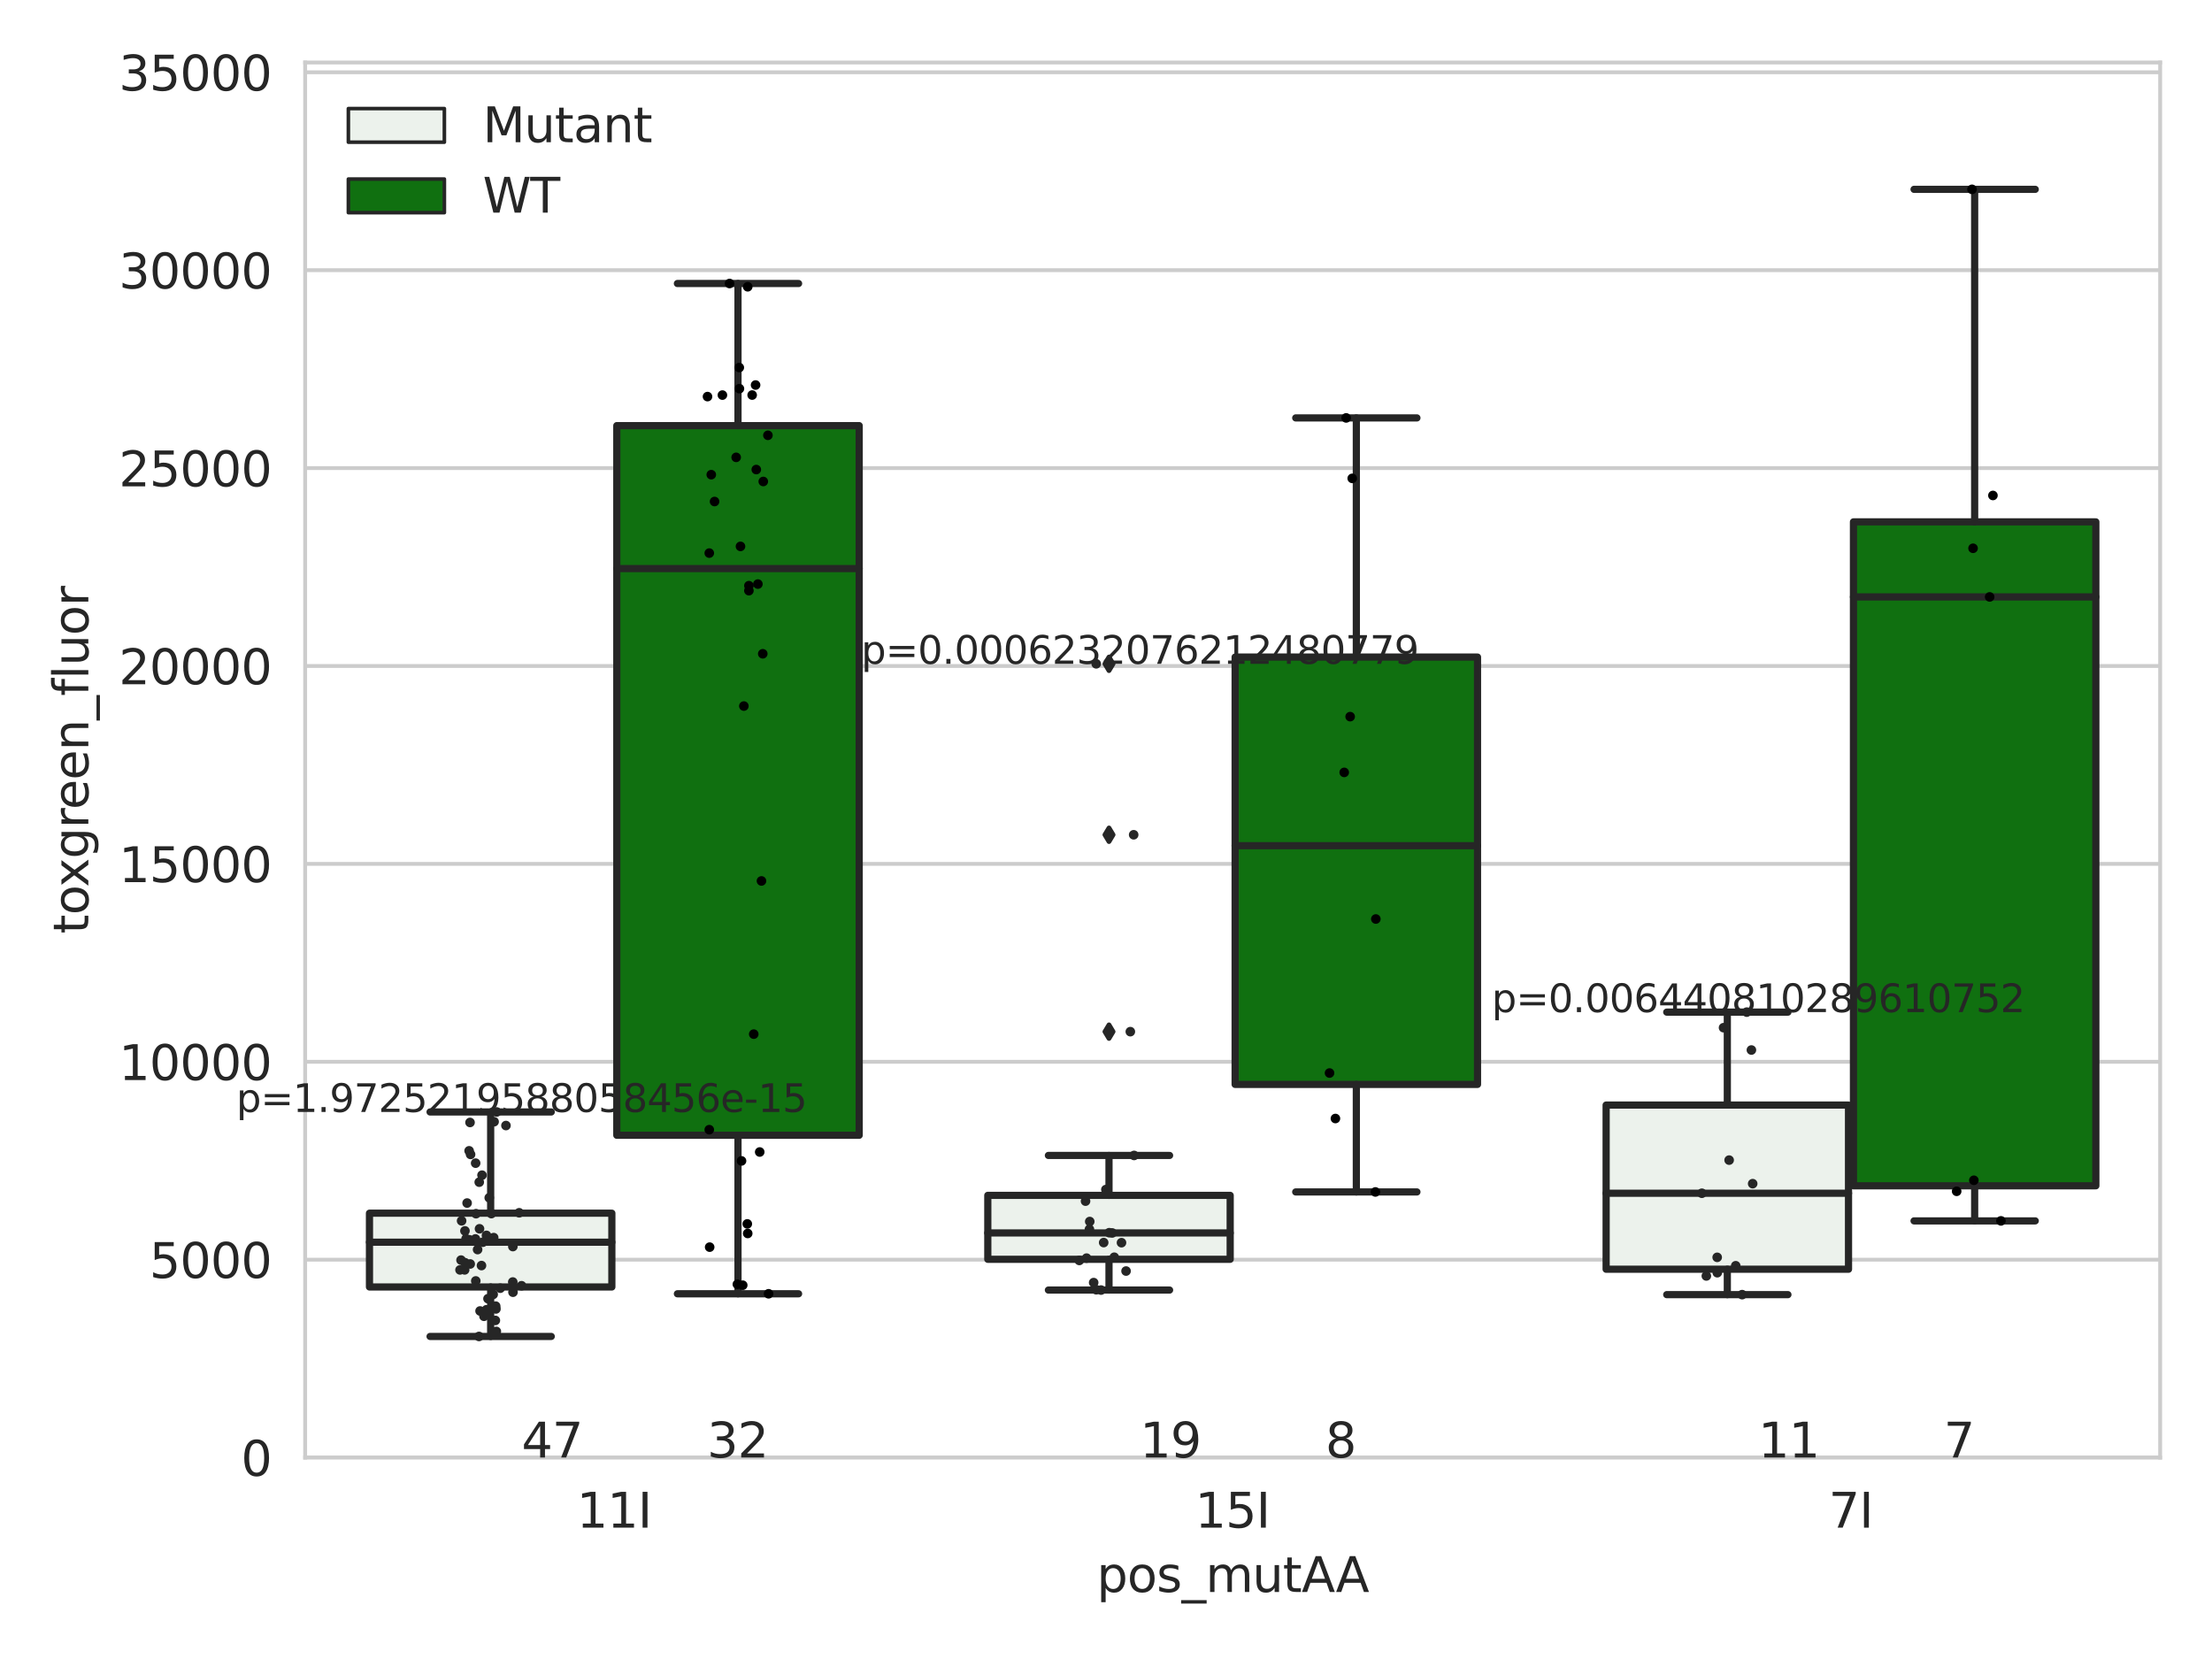 <?xml version="1.0" encoding="utf-8" standalone="no"?>
<!DOCTYPE svg PUBLIC "-//W3C//DTD SVG 1.1//EN"
  "http://www.w3.org/Graphics/SVG/1.1/DTD/svg11.dtd">
<svg xmlns:xlink="http://www.w3.org/1999/xlink" width="460.8pt" height="345.6pt" viewBox="0 0 460.8 345.6" xmlns="http://www.w3.org/2000/svg" version="1.1">
 <defs>
  <style type="text/css">*{stroke-linejoin: round; stroke-linecap: butt}</style>
 </defs>
 <g id="figure_1">
  <g id="patch_1">
   <path d="M 0 345.6 
L 460.8 345.6 
L 460.8 0 
L 0 0 
z
" style="fill: #ffffff"/>
  </g>
  <g id="axes_1">
   <g id="patch_2">
    <path d="M 63.571 303.64 
L 450 303.64 
L 450 13.022 
L 63.571 13.022 
z
" style="fill: #ffffff"/>
   </g>
   <g id="matplotlib.axis_1">
    <g id="xtick_1">
     <g id="text_1">
      <!-- 11I -->
      <g style="fill: #262626" transform="translate(120.139 318.238) scale(0.1 -0.1)">
       <defs>
        <path id="DejaVuSans-31" d="M 794 531 
L 1825 531 
L 1825 4091 
L 703 3866 
L 703 4441 
L 1819 4666 
L 2450 4666 
L 2450 531 
L 3481 531 
L 3481 0 
L 794 0 
L 794 531 
z
" transform="scale(0.016)"/>
        <path id="DejaVuSans-49" d="M 628 4666 
L 1259 4666 
L 1259 0 
L 628 0 
L 628 4666 
z
" transform="scale(0.016)"/>
       </defs>
       <use xlink:href="#DejaVuSans-31"/>
       <use xlink:href="#DejaVuSans-31" x="63.623"/>
       <use xlink:href="#DejaVuSans-49" x="127.246"/>
      </g>
     </g>
    </g>
    <g id="xtick_2">
     <g id="text_2">
      <!-- 15I -->
      <g style="fill: #262626" transform="translate(248.948 318.238) scale(0.1 -0.1)">
       <defs>
        <path id="DejaVuSans-35" d="M 691 4666 
L 3169 4666 
L 3169 4134 
L 1269 4134 
L 1269 2991 
Q 1406 3038 1543 3061 
Q 1681 3084 1819 3084 
Q 2600 3084 3056 2656 
Q 3513 2228 3513 1497 
Q 3513 744 3044 326 
Q 2575 -91 1722 -91 
Q 1428 -91 1123 -41 
Q 819 9 494 109 
L 494 744 
Q 775 591 1075 516 
Q 1375 441 1709 441 
Q 2250 441 2565 725 
Q 2881 1009 2881 1497 
Q 2881 1984 2565 2268 
Q 2250 2553 1709 2553 
Q 1456 2553 1204 2497 
Q 953 2441 691 2322 
L 691 4666 
z
" transform="scale(0.016)"/>
       </defs>
       <use xlink:href="#DejaVuSans-31"/>
       <use xlink:href="#DejaVuSans-35" x="63.623"/>
       <use xlink:href="#DejaVuSans-49" x="127.246"/>
      </g>
     </g>
    </g>
    <g id="xtick_3">
     <g id="text_3">
      <!-- 7I -->
      <g style="fill: #262626" transform="translate(380.939 318.238) scale(0.1 -0.1)">
       <defs>
        <path id="DejaVuSans-37" d="M 525 4666 
L 3525 4666 
L 3525 4397 
L 1831 0 
L 1172 0 
L 2766 4134 
L 525 4134 
L 525 4666 
z
" transform="scale(0.016)"/>
       </defs>
       <use xlink:href="#DejaVuSans-37"/>
       <use xlink:href="#DejaVuSans-49" x="63.623"/>
      </g>
     </g>
    </g>
    <g id="text_4">
     <!-- pos_mutAA -->
     <g style="fill: #262626" transform="translate(228.47 331.638) scale(0.1 -0.1)">
      <defs>
       <path id="DejaVuSans-70" d="M 1159 525 
L 1159 -1331 
L 581 -1331 
L 581 3500 
L 1159 3500 
L 1159 2969 
Q 1341 3281 1617 3432 
Q 1894 3584 2278 3584 
Q 2916 3584 3314 3078 
Q 3713 2572 3713 1747 
Q 3713 922 3314 415 
Q 2916 -91 2278 -91 
Q 1894 -91 1617 61 
Q 1341 213 1159 525 
z
M 3116 1747 
Q 3116 2381 2855 2742 
Q 2594 3103 2138 3103 
Q 1681 3103 1420 2742 
Q 1159 2381 1159 1747 
Q 1159 1113 1420 752 
Q 1681 391 2138 391 
Q 2594 391 2855 752 
Q 3116 1113 3116 1747 
z
" transform="scale(0.016)"/>
       <path id="DejaVuSans-6f" d="M 1959 3097 
Q 1497 3097 1228 2736 
Q 959 2375 959 1747 
Q 959 1119 1226 758 
Q 1494 397 1959 397 
Q 2419 397 2687 759 
Q 2956 1122 2956 1747 
Q 2956 2369 2687 2733 
Q 2419 3097 1959 3097 
z
M 1959 3584 
Q 2709 3584 3137 3096 
Q 3566 2609 3566 1747 
Q 3566 888 3137 398 
Q 2709 -91 1959 -91 
Q 1206 -91 779 398 
Q 353 888 353 1747 
Q 353 2609 779 3096 
Q 1206 3584 1959 3584 
z
" transform="scale(0.016)"/>
       <path id="DejaVuSans-73" d="M 2834 3397 
L 2834 2853 
Q 2591 2978 2328 3040 
Q 2066 3103 1784 3103 
Q 1356 3103 1142 2972 
Q 928 2841 928 2578 
Q 928 2378 1081 2264 
Q 1234 2150 1697 2047 
L 1894 2003 
Q 2506 1872 2764 1633 
Q 3022 1394 3022 966 
Q 3022 478 2636 193 
Q 2250 -91 1575 -91 
Q 1294 -91 989 -36 
Q 684 19 347 128 
L 347 722 
Q 666 556 975 473 
Q 1284 391 1588 391 
Q 1994 391 2212 530 
Q 2431 669 2431 922 
Q 2431 1156 2273 1281 
Q 2116 1406 1581 1522 
L 1381 1569 
Q 847 1681 609 1914 
Q 372 2147 372 2553 
Q 372 3047 722 3315 
Q 1072 3584 1716 3584 
Q 2034 3584 2315 3537 
Q 2597 3491 2834 3397 
z
" transform="scale(0.016)"/>
       <path id="DejaVuSans-5f" d="M 3263 -1063 
L 3263 -1509 
L -63 -1509 
L -63 -1063 
L 3263 -1063 
z
" transform="scale(0.016)"/>
       <path id="DejaVuSans-6d" d="M 3328 2828 
Q 3544 3216 3844 3400 
Q 4144 3584 4550 3584 
Q 5097 3584 5394 3201 
Q 5691 2819 5691 2113 
L 5691 0 
L 5113 0 
L 5113 2094 
Q 5113 2597 4934 2840 
Q 4756 3084 4391 3084 
Q 3944 3084 3684 2787 
Q 3425 2491 3425 1978 
L 3425 0 
L 2847 0 
L 2847 2094 
Q 2847 2600 2669 2842 
Q 2491 3084 2119 3084 
Q 1678 3084 1418 2786 
Q 1159 2488 1159 1978 
L 1159 0 
L 581 0 
L 581 3500 
L 1159 3500 
L 1159 2956 
Q 1356 3278 1631 3431 
Q 1906 3584 2284 3584 
Q 2666 3584 2933 3390 
Q 3200 3197 3328 2828 
z
" transform="scale(0.016)"/>
       <path id="DejaVuSans-75" d="M 544 1381 
L 544 3500 
L 1119 3500 
L 1119 1403 
Q 1119 906 1312 657 
Q 1506 409 1894 409 
Q 2359 409 2629 706 
Q 2900 1003 2900 1516 
L 2900 3500 
L 3475 3500 
L 3475 0 
L 2900 0 
L 2900 538 
Q 2691 219 2414 64 
Q 2138 -91 1772 -91 
Q 1169 -91 856 284 
Q 544 659 544 1381 
z
M 1991 3584 
L 1991 3584 
z
" transform="scale(0.016)"/>
       <path id="DejaVuSans-74" d="M 1172 4494 
L 1172 3500 
L 2356 3500 
L 2356 3053 
L 1172 3053 
L 1172 1153 
Q 1172 725 1289 603 
Q 1406 481 1766 481 
L 2356 481 
L 2356 0 
L 1766 0 
Q 1100 0 847 248 
Q 594 497 594 1153 
L 594 3053 
L 172 3053 
L 172 3500 
L 594 3500 
L 594 4494 
L 1172 4494 
z
" transform="scale(0.016)"/>
       <path id="DejaVuSans-41" d="M 2188 4044 
L 1331 1722 
L 3047 1722 
L 2188 4044 
z
M 1831 4666 
L 2547 4666 
L 4325 0 
L 3669 0 
L 3244 1197 
L 1141 1197 
L 716 0 
L 50 0 
L 1831 4666 
z
" transform="scale(0.016)"/>
      </defs>
      <use xlink:href="#DejaVuSans-70"/>
      <use xlink:href="#DejaVuSans-6f" x="63.477"/>
      <use xlink:href="#DejaVuSans-73" x="124.658"/>
      <use xlink:href="#DejaVuSans-5f" x="176.758"/>
      <use xlink:href="#DejaVuSans-6d" x="226.758"/>
      <use xlink:href="#DejaVuSans-75" x="324.17"/>
      <use xlink:href="#DejaVuSans-74" x="387.549"/>
      <use xlink:href="#DejaVuSans-41" x="426.758"/>
      <use xlink:href="#DejaVuSans-41" x="497.916"/>
     </g>
    </g>
   </g>
   <g id="matplotlib.axis_2">
    <g id="ytick_1">
     <g id="line2d_1">
      <path d="M 63.571 303.64 
L 450 303.64 
" clip-path="url(#pee0803f2f9)" style="fill: none; stroke: #cccccc; stroke-width: 0.8; stroke-linecap: round"/>
     </g>
     <g id="text_5">
      <!-- 0 -->
      <g style="fill: #262626" transform="translate(50.209 307.439) scale(0.1 -0.1)">
       <defs>
        <path id="DejaVuSans-30" d="M 2034 4250 
Q 1547 4250 1301 3770 
Q 1056 3291 1056 2328 
Q 1056 1369 1301 889 
Q 1547 409 2034 409 
Q 2525 409 2770 889 
Q 3016 1369 3016 2328 
Q 3016 3291 2770 3770 
Q 2525 4250 2034 4250 
z
M 2034 4750 
Q 2819 4750 3233 4129 
Q 3647 3509 3647 2328 
Q 3647 1150 3233 529 
Q 2819 -91 2034 -91 
Q 1250 -91 836 529 
Q 422 1150 422 2328 
Q 422 3509 836 4129 
Q 1250 4750 2034 4750 
z
" transform="scale(0.016)"/>
       </defs>
       <use xlink:href="#DejaVuSans-30"/>
      </g>
     </g>
    </g>
    <g id="ytick_2">
     <g id="line2d_2">
      <path d="M 63.571 262.414 
L 450 262.414 
" clip-path="url(#pee0803f2f9)" style="fill: none; stroke: #cccccc; stroke-width: 0.8; stroke-linecap: round"/>
     </g>
     <g id="text_6">
      <!-- 5000 -->
      <g style="fill: #262626" transform="translate(31.121 266.214) scale(0.1 -0.1)">
       <use xlink:href="#DejaVuSans-35"/>
       <use xlink:href="#DejaVuSans-30" x="63.623"/>
       <use xlink:href="#DejaVuSans-30" x="127.246"/>
       <use xlink:href="#DejaVuSans-30" x="190.869"/>
      </g>
     </g>
    </g>
    <g id="ytick_3">
     <g id="line2d_3">
      <path d="M 63.571 221.189 
L 450 221.189 
" clip-path="url(#pee0803f2f9)" style="fill: none; stroke: #cccccc; stroke-width: 0.8; stroke-linecap: round"/>
     </g>
     <g id="text_7">
      <!-- 10000 -->
      <g style="fill: #262626" transform="translate(24.759 224.988) scale(0.1 -0.1)">
       <use xlink:href="#DejaVuSans-31"/>
       <use xlink:href="#DejaVuSans-30" x="63.623"/>
       <use xlink:href="#DejaVuSans-30" x="127.246"/>
       <use xlink:href="#DejaVuSans-30" x="190.869"/>
       <use xlink:href="#DejaVuSans-30" x="254.492"/>
      </g>
     </g>
    </g>
    <g id="ytick_4">
     <g id="line2d_4">
      <path d="M 63.571 179.963 
L 450 179.963 
" clip-path="url(#pee0803f2f9)" style="fill: none; stroke: #cccccc; stroke-width: 0.8; stroke-linecap: round"/>
     </g>
     <g id="text_8">
      <!-- 15000 -->
      <g style="fill: #262626" transform="translate(24.759 183.762) scale(0.1 -0.1)">
       <use xlink:href="#DejaVuSans-31"/>
       <use xlink:href="#DejaVuSans-35" x="63.623"/>
       <use xlink:href="#DejaVuSans-30" x="127.246"/>
       <use xlink:href="#DejaVuSans-30" x="190.869"/>
       <use xlink:href="#DejaVuSans-30" x="254.492"/>
      </g>
     </g>
    </g>
    <g id="ytick_5">
     <g id="line2d_5">
      <path d="M 63.571 138.738 
L 450 138.738 
" clip-path="url(#pee0803f2f9)" style="fill: none; stroke: #cccccc; stroke-width: 0.8; stroke-linecap: round"/>
     </g>
     <g id="text_9">
      <!-- 20000 -->
      <g style="fill: #262626" transform="translate(24.759 142.537) scale(0.1 -0.1)">
       <defs>
        <path id="DejaVuSans-32" d="M 1228 531 
L 3431 531 
L 3431 0 
L 469 0 
L 469 531 
Q 828 903 1448 1529 
Q 2069 2156 2228 2338 
Q 2531 2678 2651 2914 
Q 2772 3150 2772 3378 
Q 2772 3750 2511 3984 
Q 2250 4219 1831 4219 
Q 1534 4219 1204 4116 
Q 875 4013 500 3803 
L 500 4441 
Q 881 4594 1212 4672 
Q 1544 4750 1819 4750 
Q 2544 4750 2975 4387 
Q 3406 4025 3406 3419 
Q 3406 3131 3298 2873 
Q 3191 2616 2906 2266 
Q 2828 2175 2409 1742 
Q 1991 1309 1228 531 
z
" transform="scale(0.016)"/>
       </defs>
       <use xlink:href="#DejaVuSans-32"/>
       <use xlink:href="#DejaVuSans-30" x="63.623"/>
       <use xlink:href="#DejaVuSans-30" x="127.246"/>
       <use xlink:href="#DejaVuSans-30" x="190.869"/>
       <use xlink:href="#DejaVuSans-30" x="254.492"/>
      </g>
     </g>
    </g>
    <g id="ytick_6">
     <g id="line2d_6">
      <path d="M 63.571 97.512 
L 450 97.512 
" clip-path="url(#pee0803f2f9)" style="fill: none; stroke: #cccccc; stroke-width: 0.8; stroke-linecap: round"/>
     </g>
     <g id="text_10">
      <!-- 25000 -->
      <g style="fill: #262626" transform="translate(24.759 101.311) scale(0.1 -0.1)">
       <use xlink:href="#DejaVuSans-32"/>
       <use xlink:href="#DejaVuSans-35" x="63.623"/>
       <use xlink:href="#DejaVuSans-30" x="127.246"/>
       <use xlink:href="#DejaVuSans-30" x="190.869"/>
       <use xlink:href="#DejaVuSans-30" x="254.492"/>
      </g>
     </g>
    </g>
    <g id="ytick_7">
     <g id="line2d_7">
      <path d="M 63.571 56.286 
L 450 56.286 
" clip-path="url(#pee0803f2f9)" style="fill: none; stroke: #cccccc; stroke-width: 0.8; stroke-linecap: round"/>
     </g>
     <g id="text_11">
      <!-- 30000 -->
      <g style="fill: #262626" transform="translate(24.759 60.085) scale(0.1 -0.1)">
       <defs>
        <path id="DejaVuSans-33" d="M 2597 2516 
Q 3050 2419 3304 2112 
Q 3559 1806 3559 1356 
Q 3559 666 3084 287 
Q 2609 -91 1734 -91 
Q 1441 -91 1130 -33 
Q 819 25 488 141 
L 488 750 
Q 750 597 1062 519 
Q 1375 441 1716 441 
Q 2309 441 2620 675 
Q 2931 909 2931 1356 
Q 2931 1769 2642 2001 
Q 2353 2234 1838 2234 
L 1294 2234 
L 1294 2753 
L 1863 2753 
Q 2328 2753 2575 2939 
Q 2822 3125 2822 3475 
Q 2822 3834 2567 4026 
Q 2313 4219 1838 4219 
Q 1578 4219 1281 4162 
Q 984 4106 628 3988 
L 628 4550 
Q 988 4650 1302 4700 
Q 1616 4750 1894 4750 
Q 2613 4750 3031 4423 
Q 3450 4097 3450 3541 
Q 3450 3153 3228 2886 
Q 3006 2619 2597 2516 
z
" transform="scale(0.016)"/>
       </defs>
       <use xlink:href="#DejaVuSans-33"/>
       <use xlink:href="#DejaVuSans-30" x="63.623"/>
       <use xlink:href="#DejaVuSans-30" x="127.246"/>
       <use xlink:href="#DejaVuSans-30" x="190.869"/>
       <use xlink:href="#DejaVuSans-30" x="254.492"/>
      </g>
     </g>
    </g>
    <g id="ytick_8">
     <g id="line2d_8">
      <path d="M 63.571 15.061 
L 450 15.061 
" clip-path="url(#pee0803f2f9)" style="fill: none; stroke: #cccccc; stroke-width: 0.8; stroke-linecap: round"/>
     </g>
     <g id="text_12">
      <!-- 35000 -->
      <g style="fill: #262626" transform="translate(24.759 18.86) scale(0.1 -0.1)">
       <use xlink:href="#DejaVuSans-33"/>
       <use xlink:href="#DejaVuSans-35" x="63.623"/>
       <use xlink:href="#DejaVuSans-30" x="127.246"/>
       <use xlink:href="#DejaVuSans-30" x="190.869"/>
       <use xlink:href="#DejaVuSans-30" x="254.492"/>
      </g>
     </g>
    </g>
    <g id="text_13">
     <!-- toxgreen_fluor -->
     <g style="fill: #262626" transform="translate(18.401 194.526) rotate(-90) scale(0.1 -0.1)">
      <defs>
       <path id="DejaVuSans-78" d="M 3513 3500 
L 2247 1797 
L 3578 0 
L 2900 0 
L 1881 1375 
L 863 0 
L 184 0 
L 1544 1831 
L 300 3500 
L 978 3500 
L 1906 2253 
L 2834 3500 
L 3513 3500 
z
" transform="scale(0.016)"/>
       <path id="DejaVuSans-67" d="M 2906 1791 
Q 2906 2416 2648 2759 
Q 2391 3103 1925 3103 
Q 1463 3103 1205 2759 
Q 947 2416 947 1791 
Q 947 1169 1205 825 
Q 1463 481 1925 481 
Q 2391 481 2648 825 
Q 2906 1169 2906 1791 
z
M 3481 434 
Q 3481 -459 3084 -895 
Q 2688 -1331 1869 -1331 
Q 1566 -1331 1297 -1286 
Q 1028 -1241 775 -1147 
L 775 -588 
Q 1028 -725 1275 -790 
Q 1522 -856 1778 -856 
Q 2344 -856 2625 -561 
Q 2906 -266 2906 331 
L 2906 616 
Q 2728 306 2450 153 
Q 2172 0 1784 0 
Q 1141 0 747 490 
Q 353 981 353 1791 
Q 353 2603 747 3093 
Q 1141 3584 1784 3584 
Q 2172 3584 2450 3431 
Q 2728 3278 2906 2969 
L 2906 3500 
L 3481 3500 
L 3481 434 
z
" transform="scale(0.016)"/>
       <path id="DejaVuSans-72" d="M 2631 2963 
Q 2534 3019 2420 3045 
Q 2306 3072 2169 3072 
Q 1681 3072 1420 2755 
Q 1159 2438 1159 1844 
L 1159 0 
L 581 0 
L 581 3500 
L 1159 3500 
L 1159 2956 
Q 1341 3275 1631 3429 
Q 1922 3584 2338 3584 
Q 2397 3584 2469 3576 
Q 2541 3569 2628 3553 
L 2631 2963 
z
" transform="scale(0.016)"/>
       <path id="DejaVuSans-65" d="M 3597 1894 
L 3597 1613 
L 953 1613 
Q 991 1019 1311 708 
Q 1631 397 2203 397 
Q 2534 397 2845 478 
Q 3156 559 3463 722 
L 3463 178 
Q 3153 47 2828 -22 
Q 2503 -91 2169 -91 
Q 1331 -91 842 396 
Q 353 884 353 1716 
Q 353 2575 817 3079 
Q 1281 3584 2069 3584 
Q 2775 3584 3186 3129 
Q 3597 2675 3597 1894 
z
M 3022 2063 
Q 3016 2534 2758 2815 
Q 2500 3097 2075 3097 
Q 1594 3097 1305 2825 
Q 1016 2553 972 2059 
L 3022 2063 
z
" transform="scale(0.016)"/>
       <path id="DejaVuSans-6e" d="M 3513 2113 
L 3513 0 
L 2938 0 
L 2938 2094 
Q 2938 2591 2744 2837 
Q 2550 3084 2163 3084 
Q 1697 3084 1428 2787 
Q 1159 2491 1159 1978 
L 1159 0 
L 581 0 
L 581 3500 
L 1159 3500 
L 1159 2956 
Q 1366 3272 1645 3428 
Q 1925 3584 2291 3584 
Q 2894 3584 3203 3211 
Q 3513 2838 3513 2113 
z
" transform="scale(0.016)"/>
       <path id="DejaVuSans-66" d="M 2375 4863 
L 2375 4384 
L 1825 4384 
Q 1516 4384 1395 4259 
Q 1275 4134 1275 3809 
L 1275 3500 
L 2222 3500 
L 2222 3053 
L 1275 3053 
L 1275 0 
L 697 0 
L 697 3053 
L 147 3053 
L 147 3500 
L 697 3500 
L 697 3744 
Q 697 4328 969 4595 
Q 1241 4863 1831 4863 
L 2375 4863 
z
" transform="scale(0.016)"/>
       <path id="DejaVuSans-6c" d="M 603 4863 
L 1178 4863 
L 1178 0 
L 603 0 
L 603 4863 
z
" transform="scale(0.016)"/>
      </defs>
      <use xlink:href="#DejaVuSans-74"/>
      <use xlink:href="#DejaVuSans-6f" x="39.209"/>
      <use xlink:href="#DejaVuSans-78" x="97.266"/>
      <use xlink:href="#DejaVuSans-67" x="156.445"/>
      <use xlink:href="#DejaVuSans-72" x="219.922"/>
      <use xlink:href="#DejaVuSans-65" x="258.785"/>
      <use xlink:href="#DejaVuSans-65" x="320.309"/>
      <use xlink:href="#DejaVuSans-6e" x="381.832"/>
      <use xlink:href="#DejaVuSans-5f" x="445.211"/>
      <use xlink:href="#DejaVuSans-66" x="495.211"/>
      <use xlink:href="#DejaVuSans-6c" x="530.416"/>
      <use xlink:href="#DejaVuSans-75" x="558.199"/>
      <use xlink:href="#DejaVuSans-6f" x="621.578"/>
      <use xlink:href="#DejaVuSans-72" x="682.76"/>
     </g>
    </g>
   </g>
   <g id="patch_3">
    <path d="M 76.967 268.099 
L 127.461 268.099 
L 127.461 252.73 
L 76.967 252.73 
L 76.967 268.099 
z
" clip-path="url(#pee0803f2f9)" style="fill: #ecf2ec; stroke: #262626; stroke-width: 1.5; stroke-linejoin: miter"/>
   </g>
   <g id="patch_4">
    <path d="M 128.491 236.497 
L 178.985 236.497 
L 178.985 88.665 
L 128.491 88.665 
L 128.491 236.497 
z
" clip-path="url(#pee0803f2f9)" style="fill: #107010; stroke: #262626; stroke-width: 1.5; stroke-linejoin: miter"/>
   </g>
   <g id="patch_5">
    <path d="M 205.777 262.334 
L 256.27 262.334 
L 256.27 249.014 
L 205.777 249.014 
L 205.777 262.334 
z
" clip-path="url(#pee0803f2f9)" style="fill: #ecf2ec; stroke: #262626; stroke-width: 1.5; stroke-linejoin: miter"/>
   </g>
   <g id="patch_6">
    <path d="M 257.301 225.901 
L 307.794 225.901 
L 307.794 136.88 
L 257.301 136.88 
L 257.301 225.901 
z
" clip-path="url(#pee0803f2f9)" style="fill: #107010; stroke: #262626; stroke-width: 1.5; stroke-linejoin: miter"/>
   </g>
   <g id="patch_7">
    <path d="M 334.587 264.404 
L 385.08 264.404 
L 385.08 230.206 
L 334.587 230.206 
L 334.587 264.404 
z
" clip-path="url(#pee0803f2f9)" style="fill: #ecf2ec; stroke: #262626; stroke-width: 1.5; stroke-linejoin: miter"/>
   </g>
   <g id="patch_8">
    <path d="M 386.11 247.021 
L 436.604 247.021 
L 436.604 108.716 
L 386.11 108.716 
L 386.11 247.021 
z
" clip-path="url(#pee0803f2f9)" style="fill: #107010; stroke: #262626; stroke-width: 1.5; stroke-linejoin: miter"/>
   </g>
   <g id="patch_9">
    <path d="M 127.976 303.64 
L 127.976 303.64 
L 127.976 303.64 
L 127.976 303.64 
z
" clip-path="url(#pee0803f2f9)" style="fill: #ecf2ec; stroke: #262626; stroke-width: 0.75; stroke-linejoin: miter"/>
   </g>
   <g id="patch_10">
    <path d="M 127.976 303.64 
L 127.976 303.64 
L 127.976 303.64 
L 127.976 303.64 
z
" clip-path="url(#pee0803f2f9)" style="fill: #107010; stroke: #262626; stroke-width: 0.75; stroke-linejoin: miter"/>
   </g>
   <g id="PathCollection_1"/>
   <g id="PathCollection_2"/>
   <g id="line2d_9">
    <path d="M 102.214 268.099 
L 102.214 278.405 
" clip-path="url(#pee0803f2f9)" style="fill: none; stroke: #262626; stroke-width: 1.5; stroke-linecap: round"/>
   </g>
   <g id="line2d_10">
    <path d="M 102.214 252.73 
L 102.214 231.641 
" clip-path="url(#pee0803f2f9)" style="fill: none; stroke: #262626; stroke-width: 1.5; stroke-linecap: round"/>
   </g>
   <g id="line2d_11">
    <path d="M 89.591 278.405 
L 114.837 278.405 
" clip-path="url(#pee0803f2f9)" style="fill: none; stroke: #262626; stroke-width: 1.5; stroke-linecap: round"/>
   </g>
   <g id="line2d_12">
    <path d="M 89.591 231.641 
L 114.837 231.641 
" clip-path="url(#pee0803f2f9)" style="fill: none; stroke: #262626; stroke-width: 1.5; stroke-linecap: round"/>
   </g>
   <g id="line2d_13"/>
   <g id="line2d_14">
    <path d="M 153.738 236.497 
L 153.738 269.518 
" clip-path="url(#pee0803f2f9)" style="fill: none; stroke: #262626; stroke-width: 1.5; stroke-linecap: round"/>
   </g>
   <g id="line2d_15">
    <path d="M 153.738 88.665 
L 153.738 59.06 
" clip-path="url(#pee0803f2f9)" style="fill: none; stroke: #262626; stroke-width: 1.5; stroke-linecap: round"/>
   </g>
   <g id="line2d_16">
    <path d="M 141.115 269.518 
L 166.361 269.518 
" clip-path="url(#pee0803f2f9)" style="fill: none; stroke: #262626; stroke-width: 1.5; stroke-linecap: round"/>
   </g>
   <g id="line2d_17">
    <path d="M 141.115 59.06 
L 166.361 59.06 
" clip-path="url(#pee0803f2f9)" style="fill: none; stroke: #262626; stroke-width: 1.5; stroke-linecap: round"/>
   </g>
   <g id="line2d_18"/>
   <g id="line2d_19">
    <path d="M 231.024 262.334 
L 231.024 268.743 
" clip-path="url(#pee0803f2f9)" style="fill: none; stroke: #262626; stroke-width: 1.5; stroke-linecap: round"/>
   </g>
   <g id="line2d_20">
    <path d="M 231.024 249.014 
L 231.024 240.701 
" clip-path="url(#pee0803f2f9)" style="fill: none; stroke: #262626; stroke-width: 1.5; stroke-linecap: round"/>
   </g>
   <g id="line2d_21">
    <path d="M 218.4 268.743 
L 243.647 268.743 
" clip-path="url(#pee0803f2f9)" style="fill: none; stroke: #262626; stroke-width: 1.5; stroke-linecap: round"/>
   </g>
   <g id="line2d_22">
    <path d="M 218.4 240.701 
L 243.647 240.701 
" clip-path="url(#pee0803f2f9)" style="fill: none; stroke: #262626; stroke-width: 1.5; stroke-linecap: round"/>
   </g>
   <g id="line2d_23">
    <defs>
     <path id="m47ae55d182" d="M -0 1.414 
L 0.849 0 
L 0 -1.414 
L -0.849 -0 
z
" style="stroke: #262626; stroke-linejoin: miter"/>
    </defs>
    <g clip-path="url(#pee0803f2f9)">
     <use xlink:href="#m47ae55d182" x="231.024" y="214.913" style="fill: #262626; stroke: #262626; stroke-linejoin: miter"/>
     <use xlink:href="#m47ae55d182" x="231.024" y="173.897" style="fill: #262626; stroke: #262626; stroke-linejoin: miter"/>
     <use xlink:href="#m47ae55d182" x="231.024" y="138.283" style="fill: #262626; stroke: #262626; stroke-linejoin: miter"/>
    </g>
   </g>
   <g id="line2d_24">
    <path d="M 282.548 225.901 
L 282.548 248.303 
" clip-path="url(#pee0803f2f9)" style="fill: none; stroke: #262626; stroke-width: 1.5; stroke-linecap: round"/>
   </g>
   <g id="line2d_25">
    <path d="M 282.548 136.88 
L 282.548 87.059 
" clip-path="url(#pee0803f2f9)" style="fill: none; stroke: #262626; stroke-width: 1.5; stroke-linecap: round"/>
   </g>
   <g id="line2d_26">
    <path d="M 269.924 248.303 
L 295.171 248.303 
" clip-path="url(#pee0803f2f9)" style="fill: none; stroke: #262626; stroke-width: 1.5; stroke-linecap: round"/>
   </g>
   <g id="line2d_27">
    <path d="M 269.924 87.059 
L 295.171 87.059 
" clip-path="url(#pee0803f2f9)" style="fill: none; stroke: #262626; stroke-width: 1.5; stroke-linecap: round"/>
   </g>
   <g id="line2d_28"/>
   <g id="line2d_29">
    <path d="M 359.833 264.404 
L 359.833 269.697 
" clip-path="url(#pee0803f2f9)" style="fill: none; stroke: #262626; stroke-width: 1.5; stroke-linecap: round"/>
   </g>
   <g id="line2d_30">
    <path d="M 359.833 230.206 
L 359.833 210.844 
" clip-path="url(#pee0803f2f9)" style="fill: none; stroke: #262626; stroke-width: 1.5; stroke-linecap: round"/>
   </g>
   <g id="line2d_31">
    <path d="M 347.21 269.697 
L 372.457 269.697 
" clip-path="url(#pee0803f2f9)" style="fill: none; stroke: #262626; stroke-width: 1.5; stroke-linecap: round"/>
   </g>
   <g id="line2d_32">
    <path d="M 347.21 210.844 
L 372.457 210.844 
" clip-path="url(#pee0803f2f9)" style="fill: none; stroke: #262626; stroke-width: 1.5; stroke-linecap: round"/>
   </g>
   <g id="line2d_33"/>
   <g id="line2d_34">
    <path d="M 411.357 247.021 
L 411.357 254.332 
" clip-path="url(#pee0803f2f9)" style="fill: none; stroke: #262626; stroke-width: 1.5; stroke-linecap: round"/>
   </g>
   <g id="line2d_35">
    <path d="M 411.357 108.716 
L 411.357 39.442 
" clip-path="url(#pee0803f2f9)" style="fill: none; stroke: #262626; stroke-width: 1.5; stroke-linecap: round"/>
   </g>
   <g id="line2d_36">
    <path d="M 398.734 254.332 
L 423.98 254.332 
" clip-path="url(#pee0803f2f9)" style="fill: none; stroke: #262626; stroke-width: 1.5; stroke-linecap: round"/>
   </g>
   <g id="line2d_37">
    <path d="M 398.734 39.442 
L 423.98 39.442 
" clip-path="url(#pee0803f2f9)" style="fill: none; stroke: #262626; stroke-width: 1.5; stroke-linecap: round"/>
   </g>
   <g id="line2d_38"/>
   <g id="line2d_39">
    <path d="M 76.967 258.771 
L 127.461 258.771 
" clip-path="url(#pee0803f2f9)" style="fill: none; stroke: #262626; stroke-width: 1.5; stroke-linecap: round"/>
   </g>
   <g id="line2d_40">
    <path d="M 128.491 118.446 
L 178.985 118.446 
" clip-path="url(#pee0803f2f9)" style="fill: none; stroke: #262626; stroke-width: 1.5; stroke-linecap: round"/>
   </g>
   <g id="line2d_41">
    <path d="M 205.777 256.846 
L 256.27 256.846 
" clip-path="url(#pee0803f2f9)" style="fill: none; stroke: #262626; stroke-width: 1.5; stroke-linecap: round"/>
   </g>
   <g id="line2d_42">
    <path d="M 257.301 176.175 
L 307.794 176.175 
" clip-path="url(#pee0803f2f9)" style="fill: none; stroke: #262626; stroke-width: 1.5; stroke-linecap: round"/>
   </g>
   <g id="line2d_43">
    <path d="M 334.587 248.577 
L 385.08 248.577 
" clip-path="url(#pee0803f2f9)" style="fill: none; stroke: #262626; stroke-width: 1.5; stroke-linecap: round"/>
   </g>
   <g id="line2d_44">
    <path d="M 386.11 124.348 
L 436.604 124.348 
" clip-path="url(#pee0803f2f9)" style="fill: none; stroke: #262626; stroke-width: 1.5; stroke-linecap: round"/>
   </g>
   <g id="patch_11">
    <path d="M 63.571 303.64 
L 63.571 13.022 
" style="fill: none; stroke: #cccccc; stroke-width: 0.8; stroke-linejoin: miter; stroke-linecap: square"/>
   </g>
   <g id="patch_12">
    <path d="M 450 303.64 
L 450 13.022 
" style="fill: none; stroke: #cccccc; stroke-width: 0.8; stroke-linejoin: miter; stroke-linecap: square"/>
   </g>
   <g id="patch_13">
    <path d="M 63.571 303.64 
L 450 303.64 
" style="fill: none; stroke: #cccccc; stroke-width: 0.8; stroke-linejoin: miter; stroke-linecap: square"/>
   </g>
   <g id="patch_14">
    <path d="M 63.571 13.022 
L 450 13.022 
" style="fill: none; stroke: #cccccc; stroke-width: 0.8; stroke-linejoin: miter; stroke-linecap: square"/>
   </g>
   <g id="PathCollection_3">
    <defs>
     <path id="C0_0_22c09f8f0b" d="M 0 1 
C 0.265 1 0.52 0.895 0.707 0.707 
C 0.895 0.52 1 0.265 1 -0 
C 1 -0.265 0.895 -0.52 0.707 -0.707 
C 0.52 -0.895 0.265 -1 0 -1 
C -0.265 -1 -0.52 -0.895 -0.707 -0.707 
C -0.895 -0.52 -1 -0.265 -1 0 
C -1 0.265 -0.895 0.52 -0.707 0.707 
C -0.52 0.895 -0.265 1 0 1 
z
"/>
    </defs>
    <g clip-path="url(#pee0803f2f9)">
     <use xlink:href="#C0_0_22c09f8f0b" x="106.822" y="267.067" style="fill: #262626"/>
    </g>
    <g clip-path="url(#pee0803f2f9)">
     <use xlink:href="#C0_0_22c09f8f0b" x="102.845" y="257.817" style="fill: #262626"/>
    </g>
    <g clip-path="url(#pee0803f2f9)">
     <use xlink:href="#C0_0_22c09f8f0b" x="101.341" y="257.354" style="fill: #262626"/>
    </g>
    <g clip-path="url(#pee0803f2f9)">
     <use xlink:href="#C0_0_22c09f8f0b" x="101.85" y="258.271" style="fill: #262626"/>
    </g>
    <g clip-path="url(#pee0803f2f9)">
     <use xlink:href="#C0_0_22c09f8f0b" x="100.824" y="274.203" style="fill: #262626"/>
    </g>
    <g clip-path="url(#pee0803f2f9)">
     <use xlink:href="#C0_0_22c09f8f0b" x="108.156" y="252.643" style="fill: #262626"/>
    </g>
    <g clip-path="url(#pee0803f2f9)">
     <use xlink:href="#C0_0_22c09f8f0b" x="98.03" y="240.487" style="fill: #262626"/>
    </g>
    <g clip-path="url(#pee0803f2f9)">
     <use xlink:href="#C0_0_22c09f8f0b" x="96.797" y="264.541" style="fill: #262626"/>
    </g>
    <g clip-path="url(#pee0803f2f9)">
     <use xlink:href="#C0_0_22c09f8f0b" x="100.414" y="244.81" style="fill: #262626"/>
    </g>
    <g clip-path="url(#pee0803f2f9)">
     <use xlink:href="#C0_0_22c09f8f0b" x="97.728" y="239.735" style="fill: #262626"/>
    </g>
    <g clip-path="url(#pee0803f2f9)">
     <use xlink:href="#C0_0_22c09f8f0b" x="99.086" y="242.309" style="fill: #262626"/>
    </g>
    <g clip-path="url(#pee0803f2f9)">
     <use xlink:href="#C0_0_22c09f8f0b" x="99.043" y="258.093" style="fill: #262626"/>
    </g>
    <g clip-path="url(#pee0803f2f9)">
     <use xlink:href="#C0_0_22c09f8f0b" x="102.36" y="252.816" style="fill: #262626"/>
    </g>
    <g clip-path="url(#pee0803f2f9)">
     <use xlink:href="#C0_0_22c09f8f0b" x="100.007" y="273.098" style="fill: #262626"/>
    </g>
    <g clip-path="url(#pee0803f2f9)">
     <use xlink:href="#C0_0_22c09f8f0b" x="103.312" y="272.676" style="fill: #262626"/>
    </g>
    <g clip-path="url(#pee0803f2f9)">
     <use xlink:href="#C0_0_22c09f8f0b" x="96.858" y="256.415" style="fill: #262626"/>
    </g>
    <g clip-path="url(#pee0803f2f9)">
     <use xlink:href="#C0_0_22c09f8f0b" x="102.74" y="269.65" style="fill: #262626"/>
    </g>
    <g clip-path="url(#pee0803f2f9)">
     <use xlink:href="#C0_0_22c09f8f0b" x="97.915" y="233.83" style="fill: #262626"/>
    </g>
    <g clip-path="url(#pee0803f2f9)">
     <use xlink:href="#C0_0_22c09f8f0b" x="97.093" y="258.064" style="fill: #262626"/>
    </g>
    <g clip-path="url(#pee0803f2f9)">
     <use xlink:href="#C0_0_22c09f8f0b" x="103.398" y="277.363" style="fill: #262626"/>
    </g>
    <g clip-path="url(#pee0803f2f9)">
     <use xlink:href="#C0_0_22c09f8f0b" x="99.891" y="255.979" style="fill: #262626"/>
    </g>
    <g clip-path="url(#pee0803f2f9)">
     <use xlink:href="#C0_0_22c09f8f0b" x="106.866" y="269.191" style="fill: #262626"/>
    </g>
    <g clip-path="url(#pee0803f2f9)">
     <use xlink:href="#C0_0_22c09f8f0b" x="105.4" y="234.471" style="fill: #262626"/>
    </g>
    <g clip-path="url(#pee0803f2f9)">
     <use xlink:href="#C0_0_22c09f8f0b" x="101.327" y="272.851" style="fill: #262626"/>
    </g>
    <g clip-path="url(#pee0803f2f9)">
     <use xlink:href="#C0_0_22c09f8f0b" x="101.918" y="249.515" style="fill: #262626"/>
    </g>
    <g clip-path="url(#pee0803f2f9)">
     <use xlink:href="#C0_0_22c09f8f0b" x="97.307" y="250.614" style="fill: #262626"/>
    </g>
    <g clip-path="url(#pee0803f2f9)">
     <use xlink:href="#C0_0_22c09f8f0b" x="97.787" y="258.269" style="fill: #262626"/>
    </g>
    <g clip-path="url(#pee0803f2f9)">
     <use xlink:href="#C0_0_22c09f8f0b" x="96.877" y="263.044" style="fill: #262626"/>
    </g>
    <g clip-path="url(#pee0803f2f9)">
     <use xlink:href="#C0_0_22c09f8f0b" x="96.042" y="262.502" style="fill: #262626"/>
    </g>
    <g clip-path="url(#pee0803f2f9)">
     <use xlink:href="#C0_0_22c09f8f0b" x="106.84" y="259.682" style="fill: #262626"/>
    </g>
    <g clip-path="url(#pee0803f2f9)">
     <use xlink:href="#C0_0_22c09f8f0b" x="100.303" y="263.641" style="fill: #262626"/>
    </g>
    <g clip-path="url(#pee0803f2f9)">
     <use xlink:href="#C0_0_22c09f8f0b" x="99.835" y="246.266" style="fill: #262626"/>
    </g>
    <g clip-path="url(#pee0803f2f9)">
     <use xlink:href="#C0_0_22c09f8f0b" x="103.193" y="275.068" style="fill: #262626"/>
    </g>
    <g clip-path="url(#pee0803f2f9)">
     <use xlink:href="#C0_0_22c09f8f0b" x="104.21" y="268.354" style="fill: #262626"/>
    </g>
    <g clip-path="url(#pee0803f2f9)">
     <use xlink:href="#C0_0_22c09f8f0b" x="103.471" y="231.641" style="fill: #262626"/>
    </g>
    <g clip-path="url(#pee0803f2f9)">
     <use xlink:href="#C0_0_22c09f8f0b" x="99.164" y="252.833" style="fill: #262626"/>
    </g>
    <g clip-path="url(#pee0803f2f9)">
     <use xlink:href="#C0_0_22c09f8f0b" x="100.592" y="258.771" style="fill: #262626"/>
    </g>
    <g clip-path="url(#pee0803f2f9)">
     <use xlink:href="#C0_0_22c09f8f0b" x="108.654" y="267.845" style="fill: #262626"/>
    </g>
    <g clip-path="url(#pee0803f2f9)">
     <use xlink:href="#C0_0_22c09f8f0b" x="103.261" y="272.092" style="fill: #262626"/>
    </g>
    <g clip-path="url(#pee0803f2f9)">
     <use xlink:href="#C0_0_22c09f8f0b" x="102.929" y="233.675" style="fill: #262626"/>
    </g>
    <g clip-path="url(#pee0803f2f9)">
     <use xlink:href="#C0_0_22c09f8f0b" x="99.493" y="260.31" style="fill: #262626"/>
    </g>
    <g clip-path="url(#pee0803f2f9)">
     <use xlink:href="#C0_0_22c09f8f0b" x="99.782" y="278.405" style="fill: #262626"/>
    </g>
    <g clip-path="url(#pee0803f2f9)">
     <use xlink:href="#C0_0_22c09f8f0b" x="99.113" y="266.843" style="fill: #262626"/>
    </g>
    <g clip-path="url(#pee0803f2f9)">
     <use xlink:href="#C0_0_22c09f8f0b" x="97.953" y="263.309" style="fill: #262626"/>
    </g>
    <g clip-path="url(#pee0803f2f9)">
     <use xlink:href="#C0_0_22c09f8f0b" x="101.66" y="270.541" style="fill: #262626"/>
    </g>
    <g clip-path="url(#pee0803f2f9)">
     <use xlink:href="#C0_0_22c09f8f0b" x="95.831" y="264.546" style="fill: #262626"/>
    </g>
    <g clip-path="url(#pee0803f2f9)">
     <use xlink:href="#C0_0_22c09f8f0b" x="96.161" y="254.319" style="fill: #262626"/>
    </g>
   </g>
   <g id="PathCollection_4">
    <defs>
     <path id="C1_0_c2dede0bf8" d="M 0 1 
C 0.265 1 0.52 0.895 0.707 0.707 
C 0.895 0.52 1 0.265 1 -0 
C 1 -0.265 0.895 -0.52 0.707 -0.707 
C 0.52 -0.895 0.265 -1 0 -1 
C -0.265 -1 -0.52 -0.895 -0.707 -0.707 
C -0.895 -0.52 -1 -0.265 -1 0 
C -1 0.265 -0.895 0.52 -0.707 0.707 
C -0.52 0.895 -0.265 1 0 1 
z
"/>
    </defs>
    <g clip-path="url(#pee0803f2f9)">
     <use xlink:href="#C1_0_c2dede0bf8" x="150.492" y="82.305"/>
    </g>
    <g clip-path="url(#pee0803f2f9)">
     <use xlink:href="#C1_0_c2dede0bf8" x="157.402" y="80.209"/>
    </g>
    <g clip-path="url(#pee0803f2f9)">
     <use xlink:href="#C1_0_c2dede0bf8" x="148.17" y="98.884"/>
    </g>
    <g clip-path="url(#pee0803f2f9)">
     <use xlink:href="#C1_0_c2dede0bf8" x="160.111" y="269.518"/>
    </g>
    <g clip-path="url(#pee0803f2f9)">
     <use xlink:href="#C1_0_c2dede0bf8" x="157.549" y="97.817"/>
    </g>
    <g clip-path="url(#pee0803f2f9)">
     <use xlink:href="#C1_0_c2dede0bf8" x="157.019" y="215.427"/>
    </g>
    <g clip-path="url(#pee0803f2f9)">
     <use xlink:href="#C1_0_c2dede0bf8" x="158.899" y="136.194"/>
    </g>
    <g clip-path="url(#pee0803f2f9)">
     <use xlink:href="#C1_0_c2dede0bf8" x="156.013" y="122.008"/>
    </g>
    <g clip-path="url(#pee0803f2f9)">
     <use xlink:href="#C1_0_c2dede0bf8" x="155.676" y="254.96"/>
    </g>
    <g clip-path="url(#pee0803f2f9)">
     <use xlink:href="#C1_0_c2dede0bf8" x="154.724" y="267.733"/>
    </g>
    <g clip-path="url(#pee0803f2f9)">
     <use xlink:href="#C1_0_c2dede0bf8" x="147.754" y="235.334"/>
    </g>
    <g clip-path="url(#pee0803f2f9)">
     <use xlink:href="#C1_0_c2dede0bf8" x="153.608" y="267.537"/>
    </g>
    <g clip-path="url(#pee0803f2f9)">
     <use xlink:href="#C1_0_c2dede0bf8" x="158.629" y="183.517"/>
    </g>
    <g clip-path="url(#pee0803f2f9)">
     <use xlink:href="#C1_0_c2dede0bf8" x="158.261" y="239.983"/>
    </g>
    <g clip-path="url(#pee0803f2f9)">
     <use xlink:href="#C1_0_c2dede0bf8" x="147.755" y="115.22"/>
    </g>
    <g clip-path="url(#pee0803f2f9)">
     <use xlink:href="#C1_0_c2dede0bf8" x="155.762" y="59.741"/>
    </g>
    <g clip-path="url(#pee0803f2f9)">
     <use xlink:href="#C1_0_c2dede0bf8" x="147.387" y="82.617"/>
    </g>
    <g clip-path="url(#pee0803f2f9)">
     <use xlink:href="#C1_0_c2dede0bf8" x="154.961" y="147.086"/>
    </g>
    <g clip-path="url(#pee0803f2f9)">
     <use xlink:href="#C1_0_c2dede0bf8" x="153.358" y="95.275"/>
    </g>
    <g clip-path="url(#pee0803f2f9)">
     <use xlink:href="#C1_0_c2dede0bf8" x="154.037" y="80.967"/>
    </g>
    <g clip-path="url(#pee0803f2f9)">
     <use xlink:href="#C1_0_c2dede0bf8" x="148.856" y="104.477"/>
    </g>
    <g clip-path="url(#pee0803f2f9)">
     <use xlink:href="#C1_0_c2dede0bf8" x="154.258" y="113.822"/>
    </g>
    <g clip-path="url(#pee0803f2f9)">
     <use xlink:href="#C1_0_c2dede0bf8" x="156.688" y="82.297"/>
    </g>
    <g clip-path="url(#pee0803f2f9)">
     <use xlink:href="#C1_0_c2dede0bf8" x="155.762" y="256.952"/>
    </g>
    <g clip-path="url(#pee0803f2f9)">
     <use xlink:href="#C1_0_c2dede0bf8" x="159.971" y="90.681"/>
    </g>
    <g clip-path="url(#pee0803f2f9)">
     <use xlink:href="#C1_0_c2dede0bf8" x="151.98" y="59.06"/>
    </g>
    <g clip-path="url(#pee0803f2f9)">
     <use xlink:href="#C1_0_c2dede0bf8" x="154.471" y="241.838"/>
    </g>
    <g clip-path="url(#pee0803f2f9)">
     <use xlink:href="#C1_0_c2dede0bf8" x="147.836" y="259.802"/>
    </g>
    <g clip-path="url(#pee0803f2f9)">
     <use xlink:href="#C1_0_c2dede0bf8" x="154.007" y="76.568"/>
    </g>
    <g clip-path="url(#pee0803f2f9)">
     <use xlink:href="#C1_0_c2dede0bf8" x="159.005" y="100.302"/>
    </g>
    <g clip-path="url(#pee0803f2f9)">
     <use xlink:href="#C1_0_c2dede0bf8" x="156.009" y="123.047"/>
    </g>
    <g clip-path="url(#pee0803f2f9)">
     <use xlink:href="#C1_0_c2dede0bf8" x="157.882" y="121.671"/>
    </g>
   </g>
   <g id="PathCollection_5">
    <defs>
     <path id="C2_0_5f415b5cef" d="M 0 1 
C 0.265 1 0.52 0.895 0.707 0.707 
C 0.895 0.52 1 0.265 1 -0 
C 1 -0.265 0.895 -0.52 0.707 -0.707 
C 0.52 -0.895 0.265 -1 0 -1 
C -0.265 -1 -0.52 -0.895 -0.707 -0.707 
C -0.895 -0.52 -1 -0.265 -1 0 
C -1 0.265 -0.895 0.52 -0.707 0.707 
C -0.52 0.895 -0.265 1 0 1 
z
"/>
    </defs>
    <g clip-path="url(#pee0803f2f9)">
     <use xlink:href="#C2_0_5f415b5cef" x="224.844" y="262.575" style="fill: #262626"/>
    </g>
    <g clip-path="url(#pee0803f2f9)">
     <use xlink:href="#C2_0_5f415b5cef" x="231.069" y="256.793" style="fill: #262626"/>
    </g>
    <g clip-path="url(#pee0803f2f9)">
     <use xlink:href="#C2_0_5f415b5cef" x="229.918" y="258.851" style="fill: #262626"/>
    </g>
    <g clip-path="url(#pee0803f2f9)">
     <use xlink:href="#C2_0_5f415b5cef" x="235.469" y="214.913" style="fill: #262626"/>
    </g>
    <g clip-path="url(#pee0803f2f9)">
     <use xlink:href="#C2_0_5f415b5cef" x="234.58" y="264.782" style="fill: #262626"/>
    </g>
    <g clip-path="url(#pee0803f2f9)">
     <use xlink:href="#C2_0_5f415b5cef" x="229.366" y="268.743" style="fill: #262626"/>
    </g>
    <g clip-path="url(#pee0803f2f9)">
     <use xlink:href="#C2_0_5f415b5cef" x="236.252" y="240.701" style="fill: #262626"/>
    </g>
    <g clip-path="url(#pee0803f2f9)">
     <use xlink:href="#C2_0_5f415b5cef" x="232.122" y="261.904" style="fill: #262626"/>
    </g>
    <g clip-path="url(#pee0803f2f9)">
     <use xlink:href="#C2_0_5f415b5cef" x="227.015" y="254.466" style="fill: #262626"/>
    </g>
    <g clip-path="url(#pee0803f2f9)">
     <use xlink:href="#C2_0_5f415b5cef" x="226.353" y="262.092" style="fill: #262626"/>
    </g>
    <g clip-path="url(#pee0803f2f9)">
     <use xlink:href="#C2_0_5f415b5cef" x="236.164" y="173.897" style="fill: #262626"/>
    </g>
    <g clip-path="url(#pee0803f2f9)">
     <use xlink:href="#C2_0_5f415b5cef" x="226.949" y="256.086" style="fill: #262626"/>
    </g>
    <g clip-path="url(#pee0803f2f9)">
     <use xlink:href="#C2_0_5f415b5cef" x="231.685" y="256.846" style="fill: #262626"/>
    </g>
    <g clip-path="url(#pee0803f2f9)">
     <use xlink:href="#C2_0_5f415b5cef" x="226.138" y="250.219" style="fill: #262626"/>
    </g>
    <g clip-path="url(#pee0803f2f9)">
     <use xlink:href="#C2_0_5f415b5cef" x="228.378" y="268.678" style="fill: #262626"/>
    </g>
    <g clip-path="url(#pee0803f2f9)">
     <use xlink:href="#C2_0_5f415b5cef" x="228.364" y="138.283" style="fill: #262626"/>
    </g>
    <g clip-path="url(#pee0803f2f9)">
     <use xlink:href="#C2_0_5f415b5cef" x="230.376" y="247.809" style="fill: #262626"/>
    </g>
    <g clip-path="url(#pee0803f2f9)">
     <use xlink:href="#C2_0_5f415b5cef" x="233.628" y="258.875" style="fill: #262626"/>
    </g>
    <g clip-path="url(#pee0803f2f9)">
     <use xlink:href="#C2_0_5f415b5cef" x="227.83" y="267.188" style="fill: #262626"/>
    </g>
   </g>
   <g id="PathCollection_6">
    <defs>
     <path id="C3_0_ab6fecaed0" d="M 0 1 
C 0.265 1 0.52 0.895 0.707 0.707 
C 0.895 0.52 1 0.265 1 -0 
C 1 -0.265 0.895 -0.52 0.707 -0.707 
C 0.52 -0.895 0.265 -1 0 -1 
C -0.265 -1 -0.52 -0.895 -0.707 -0.707 
C -0.895 -0.52 -1 -0.265 -1 0 
C -1 0.265 -0.895 0.52 -0.707 0.707 
C -0.52 0.895 -0.265 1 0 1 
z
"/>
    </defs>
    <g clip-path="url(#pee0803f2f9)">
     <use xlink:href="#C3_0_ab6fecaed0" x="280.027" y="160.905"/>
    </g>
    <g clip-path="url(#pee0803f2f9)">
     <use xlink:href="#C3_0_ab6fecaed0" x="286.523" y="248.303"/>
    </g>
    <g clip-path="url(#pee0803f2f9)">
     <use xlink:href="#C3_0_ab6fecaed0" x="278.194" y="233.007"/>
    </g>
    <g clip-path="url(#pee0803f2f9)">
     <use xlink:href="#C3_0_ab6fecaed0" x="281.695" y="99.654"/>
    </g>
    <g clip-path="url(#pee0803f2f9)">
     <use xlink:href="#C3_0_ab6fecaed0" x="280.431" y="87.059"/>
    </g>
    <g clip-path="url(#pee0803f2f9)">
     <use xlink:href="#C3_0_ab6fecaed0" x="276.965" y="223.532"/>
    </g>
    <g clip-path="url(#pee0803f2f9)">
     <use xlink:href="#C3_0_ab6fecaed0" x="281.262" y="149.289"/>
    </g>
    <g clip-path="url(#pee0803f2f9)">
     <use xlink:href="#C3_0_ab6fecaed0" x="286.612" y="191.445"/>
    </g>
   </g>
   <g id="PathCollection_7">
    <defs>
     <path id="C4_0_02fb089d05" d="M 0 1 
C 0.265 1 0.52 0.895 0.707 0.707 
C 0.895 0.52 1 0.265 1 -0 
C 1 -0.265 0.895 -0.52 0.707 -0.707 
C 0.52 -0.895 0.265 -1 0 -1 
C -0.265 -1 -0.52 -0.895 -0.707 -0.707 
C -0.895 -0.52 -1 -0.265 -1 0 
C -1 0.265 -0.895 0.52 -0.707 0.707 
C -0.52 0.895 -0.265 1 0 1 
z
"/>
    </defs>
    <g clip-path="url(#pee0803f2f9)">
     <use xlink:href="#C4_0_02fb089d05" x="364.849" y="218.739" style="fill: #262626"/>
    </g>
    <g clip-path="url(#pee0803f2f9)">
     <use xlink:href="#C4_0_02fb089d05" x="362.92" y="269.697" style="fill: #262626"/>
    </g>
    <g clip-path="url(#pee0803f2f9)">
     <use xlink:href="#C4_0_02fb089d05" x="355.463" y="265.804" style="fill: #262626"/>
    </g>
    <g clip-path="url(#pee0803f2f9)">
     <use xlink:href="#C4_0_02fb089d05" x="354.529" y="248.577" style="fill: #262626"/>
    </g>
    <g clip-path="url(#pee0803f2f9)">
     <use xlink:href="#C4_0_02fb089d05" x="363.883" y="210.844" style="fill: #262626"/>
    </g>
    <g clip-path="url(#pee0803f2f9)">
     <use xlink:href="#C4_0_02fb089d05" x="365.115" y="246.58" style="fill: #262626"/>
    </g>
    <g clip-path="url(#pee0803f2f9)">
     <use xlink:href="#C4_0_02fb089d05" x="359.047" y="214.086" style="fill: #262626"/>
    </g>
    <g clip-path="url(#pee0803f2f9)">
     <use xlink:href="#C4_0_02fb089d05" x="357.721" y="261.925" style="fill: #262626"/>
    </g>
    <g clip-path="url(#pee0803f2f9)">
     <use xlink:href="#C4_0_02fb089d05" x="357.743" y="265.13" style="fill: #262626"/>
    </g>
    <g clip-path="url(#pee0803f2f9)">
     <use xlink:href="#C4_0_02fb089d05" x="361.585" y="263.679" style="fill: #262626"/>
    </g>
    <g clip-path="url(#pee0803f2f9)">
     <use xlink:href="#C4_0_02fb089d05" x="360.211" y="241.673" style="fill: #262626"/>
    </g>
   </g>
   <g id="PathCollection_8">
    <defs>
     <path id="C5_0_3af82dfed4" d="M 0 1 
C 0.265 1 0.52 0.895 0.707 0.707 
C 0.895 0.52 1 0.265 1 -0 
C 1 -0.265 0.895 -0.52 0.707 -0.707 
C 0.52 -0.895 0.265 -1 0 -1 
C -0.265 -1 -0.52 -0.895 -0.707 -0.707 
C -0.895 -0.52 -1 -0.265 -1 0 
C -1 0.265 -0.895 0.52 -0.707 0.707 
C -0.52 0.895 -0.265 1 0 1 
z
"/>
    </defs>
    <g clip-path="url(#pee0803f2f9)">
     <use xlink:href="#C5_0_3af82dfed4" x="411.192" y="245.873"/>
    </g>
    <g clip-path="url(#pee0803f2f9)">
     <use xlink:href="#C5_0_3af82dfed4" x="407.607" y="248.17"/>
    </g>
    <g clip-path="url(#pee0803f2f9)">
     <use xlink:href="#C5_0_3af82dfed4" x="411.023" y="114.218"/>
    </g>
    <g clip-path="url(#pee0803f2f9)">
     <use xlink:href="#C5_0_3af82dfed4" x="410.804" y="39.442"/>
    </g>
    <g clip-path="url(#pee0803f2f9)">
     <use xlink:href="#C5_0_3af82dfed4" x="414.482" y="124.348"/>
    </g>
    <g clip-path="url(#pee0803f2f9)">
     <use xlink:href="#C5_0_3af82dfed4" x="415.164" y="103.214"/>
    </g>
    <g clip-path="url(#pee0803f2f9)">
     <use xlink:href="#C5_0_3af82dfed4" x="416.834" y="254.332"/>
    </g>
   </g>
   <g id="text_14">
    <!-- 47 -->
    <g style="fill: #262626" transform="translate(108.655 303.626) scale(0.1 -0.1)">
     <defs>
      <path id="DejaVuSans-34" d="M 2419 4116 
L 825 1625 
L 2419 1625 
L 2419 4116 
z
M 2253 4666 
L 3047 4666 
L 3047 1625 
L 3713 1625 
L 3713 1100 
L 3047 1100 
L 3047 0 
L 2419 0 
L 2419 1100 
L 313 1100 
L 313 1709 
L 2253 4666 
z
" transform="scale(0.016)"/>
     </defs>
     <use xlink:href="#DejaVuSans-34"/>
     <use xlink:href="#DejaVuSans-37" x="63.623"/>
    </g>
   </g>
   <g id="text_15">
    <!-- p=1.9725219588058456e-15 -->
    <g style="fill: #262626" transform="translate(49.233 231.641) scale(0.08 -0.08)">
     <defs>
      <path id="DejaVuSans-3d" d="M 678 2906 
L 4684 2906 
L 4684 2381 
L 678 2381 
L 678 2906 
z
M 678 1631 
L 4684 1631 
L 4684 1100 
L 678 1100 
L 678 1631 
z
" transform="scale(0.016)"/>
      <path id="DejaVuSans-2e" d="M 684 794 
L 1344 794 
L 1344 0 
L 684 0 
L 684 794 
z
" transform="scale(0.016)"/>
      <path id="DejaVuSans-39" d="M 703 97 
L 703 672 
Q 941 559 1184 500 
Q 1428 441 1663 441 
Q 2288 441 2617 861 
Q 2947 1281 2994 2138 
Q 2813 1869 2534 1725 
Q 2256 1581 1919 1581 
Q 1219 1581 811 2004 
Q 403 2428 403 3163 
Q 403 3881 828 4315 
Q 1253 4750 1959 4750 
Q 2769 4750 3195 4129 
Q 3622 3509 3622 2328 
Q 3622 1225 3098 567 
Q 2575 -91 1691 -91 
Q 1453 -91 1209 -44 
Q 966 3 703 97 
z
M 1959 2075 
Q 2384 2075 2632 2365 
Q 2881 2656 2881 3163 
Q 2881 3666 2632 3958 
Q 2384 4250 1959 4250 
Q 1534 4250 1286 3958 
Q 1038 3666 1038 3163 
Q 1038 2656 1286 2365 
Q 1534 2075 1959 2075 
z
" transform="scale(0.016)"/>
      <path id="DejaVuSans-38" d="M 2034 2216 
Q 1584 2216 1326 1975 
Q 1069 1734 1069 1313 
Q 1069 891 1326 650 
Q 1584 409 2034 409 
Q 2484 409 2743 651 
Q 3003 894 3003 1313 
Q 3003 1734 2745 1975 
Q 2488 2216 2034 2216 
z
M 1403 2484 
Q 997 2584 770 2862 
Q 544 3141 544 3541 
Q 544 4100 942 4425 
Q 1341 4750 2034 4750 
Q 2731 4750 3128 4425 
Q 3525 4100 3525 3541 
Q 3525 3141 3298 2862 
Q 3072 2584 2669 2484 
Q 3125 2378 3379 2068 
Q 3634 1759 3634 1313 
Q 3634 634 3220 271 
Q 2806 -91 2034 -91 
Q 1263 -91 848 271 
Q 434 634 434 1313 
Q 434 1759 690 2068 
Q 947 2378 1403 2484 
z
M 1172 3481 
Q 1172 3119 1398 2916 
Q 1625 2713 2034 2713 
Q 2441 2713 2670 2916 
Q 2900 3119 2900 3481 
Q 2900 3844 2670 4047 
Q 2441 4250 2034 4250 
Q 1625 4250 1398 4047 
Q 1172 3844 1172 3481 
z
" transform="scale(0.016)"/>
      <path id="DejaVuSans-36" d="M 2113 2584 
Q 1688 2584 1439 2293 
Q 1191 2003 1191 1497 
Q 1191 994 1439 701 
Q 1688 409 2113 409 
Q 2538 409 2786 701 
Q 3034 994 3034 1497 
Q 3034 2003 2786 2293 
Q 2538 2584 2113 2584 
z
M 3366 4563 
L 3366 3988 
Q 3128 4100 2886 4159 
Q 2644 4219 2406 4219 
Q 1781 4219 1451 3797 
Q 1122 3375 1075 2522 
Q 1259 2794 1537 2939 
Q 1816 3084 2150 3084 
Q 2853 3084 3261 2657 
Q 3669 2231 3669 1497 
Q 3669 778 3244 343 
Q 2819 -91 2113 -91 
Q 1303 -91 875 529 
Q 447 1150 447 2328 
Q 447 3434 972 4092 
Q 1497 4750 2381 4750 
Q 2619 4750 2861 4703 
Q 3103 4656 3366 4563 
z
" transform="scale(0.016)"/>
      <path id="DejaVuSans-2d" d="M 313 2009 
L 1997 2009 
L 1997 1497 
L 313 1497 
L 313 2009 
z
" transform="scale(0.016)"/>
     </defs>
     <use xlink:href="#DejaVuSans-70"/>
     <use xlink:href="#DejaVuSans-3d" x="63.477"/>
     <use xlink:href="#DejaVuSans-31" x="147.266"/>
     <use xlink:href="#DejaVuSans-2e" x="210.889"/>
     <use xlink:href="#DejaVuSans-39" x="242.676"/>
     <use xlink:href="#DejaVuSans-37" x="306.299"/>
     <use xlink:href="#DejaVuSans-32" x="369.922"/>
     <use xlink:href="#DejaVuSans-35" x="433.545"/>
     <use xlink:href="#DejaVuSans-32" x="497.168"/>
     <use xlink:href="#DejaVuSans-31" x="560.791"/>
     <use xlink:href="#DejaVuSans-39" x="624.414"/>
     <use xlink:href="#DejaVuSans-35" x="688.037"/>
     <use xlink:href="#DejaVuSans-38" x="751.66"/>
     <use xlink:href="#DejaVuSans-38" x="815.283"/>
     <use xlink:href="#DejaVuSans-30" x="878.906"/>
     <use xlink:href="#DejaVuSans-35" x="942.529"/>
     <use xlink:href="#DejaVuSans-38" x="1006.152"/>
     <use xlink:href="#DejaVuSans-34" x="1069.775"/>
     <use xlink:href="#DejaVuSans-35" x="1133.398"/>
     <use xlink:href="#DejaVuSans-36" x="1197.021"/>
     <use xlink:href="#DejaVuSans-65" x="1260.645"/>
     <use xlink:href="#DejaVuSans-2d" x="1322.168"/>
     <use xlink:href="#DejaVuSans-31" x="1358.252"/>
     <use xlink:href="#DejaVuSans-35" x="1421.875"/>
    </g>
   </g>
   <g id="text_16">
    <!-- 32 -->
    <g style="fill: #262626" transform="translate(147.297 303.626) scale(0.1 -0.1)">
     <use xlink:href="#DejaVuSans-33"/>
     <use xlink:href="#DejaVuSans-32" x="63.623"/>
    </g>
   </g>
   <g id="text_17">
    <!-- 19 -->
    <g style="fill: #262626" transform="translate(237.464 303.626) scale(0.1 -0.1)">
     <use xlink:href="#DejaVuSans-31"/>
     <use xlink:href="#DejaVuSans-39" x="63.623"/>
    </g>
   </g>
   <g id="text_18">
    <!-- p=0.0006232076212480779 -->
    <g style="fill: #262626" transform="translate(179.402 138.283) scale(0.08 -0.08)">
     <use xlink:href="#DejaVuSans-70"/>
     <use xlink:href="#DejaVuSans-3d" x="63.477"/>
     <use xlink:href="#DejaVuSans-30" x="147.266"/>
     <use xlink:href="#DejaVuSans-2e" x="210.889"/>
     <use xlink:href="#DejaVuSans-30" x="242.676"/>
     <use xlink:href="#DejaVuSans-30" x="306.299"/>
     <use xlink:href="#DejaVuSans-30" x="369.922"/>
     <use xlink:href="#DejaVuSans-36" x="433.545"/>
     <use xlink:href="#DejaVuSans-32" x="497.168"/>
     <use xlink:href="#DejaVuSans-33" x="560.791"/>
     <use xlink:href="#DejaVuSans-32" x="624.414"/>
     <use xlink:href="#DejaVuSans-30" x="688.037"/>
     <use xlink:href="#DejaVuSans-37" x="751.66"/>
     <use xlink:href="#DejaVuSans-36" x="815.283"/>
     <use xlink:href="#DejaVuSans-32" x="878.906"/>
     <use xlink:href="#DejaVuSans-31" x="942.529"/>
     <use xlink:href="#DejaVuSans-32" x="1006.152"/>
     <use xlink:href="#DejaVuSans-34" x="1069.775"/>
     <use xlink:href="#DejaVuSans-38" x="1133.398"/>
     <use xlink:href="#DejaVuSans-30" x="1197.021"/>
     <use xlink:href="#DejaVuSans-37" x="1260.645"/>
     <use xlink:href="#DejaVuSans-37" x="1324.268"/>
     <use xlink:href="#DejaVuSans-39" x="1387.891"/>
    </g>
   </g>
   <g id="text_19">
    <!-- 8 -->
    <g style="fill: #262626" transform="translate(276.107 303.626) scale(0.1 -0.1)">
     <use xlink:href="#DejaVuSans-38"/>
    </g>
   </g>
   <g id="text_20">
    <!-- 11 -->
    <g style="fill: #262626" transform="translate(366.274 303.626) scale(0.1 -0.1)">
     <use xlink:href="#DejaVuSans-31"/>
     <use xlink:href="#DejaVuSans-31" x="63.623"/>
    </g>
   </g>
   <g id="text_21">
    <!-- p=0.006440810289610752 -->
    <g style="fill: #262626" transform="translate(310.756 210.843) scale(0.08 -0.08)">
     <use xlink:href="#DejaVuSans-70"/>
     <use xlink:href="#DejaVuSans-3d" x="63.477"/>
     <use xlink:href="#DejaVuSans-30" x="147.266"/>
     <use xlink:href="#DejaVuSans-2e" x="210.889"/>
     <use xlink:href="#DejaVuSans-30" x="242.676"/>
     <use xlink:href="#DejaVuSans-30" x="306.299"/>
     <use xlink:href="#DejaVuSans-36" x="369.922"/>
     <use xlink:href="#DejaVuSans-34" x="433.545"/>
     <use xlink:href="#DejaVuSans-34" x="497.168"/>
     <use xlink:href="#DejaVuSans-30" x="560.791"/>
     <use xlink:href="#DejaVuSans-38" x="624.414"/>
     <use xlink:href="#DejaVuSans-31" x="688.037"/>
     <use xlink:href="#DejaVuSans-30" x="751.66"/>
     <use xlink:href="#DejaVuSans-32" x="815.283"/>
     <use xlink:href="#DejaVuSans-38" x="878.906"/>
     <use xlink:href="#DejaVuSans-39" x="942.529"/>
     <use xlink:href="#DejaVuSans-36" x="1006.152"/>
     <use xlink:href="#DejaVuSans-31" x="1069.775"/>
     <use xlink:href="#DejaVuSans-30" x="1133.398"/>
     <use xlink:href="#DejaVuSans-37" x="1197.021"/>
     <use xlink:href="#DejaVuSans-35" x="1260.645"/>
     <use xlink:href="#DejaVuSans-32" x="1324.268"/>
    </g>
   </g>
   <g id="text_22">
    <!-- 7 -->
    <g style="fill: #262626" transform="translate(404.917 303.626) scale(0.1 -0.1)">
     <use xlink:href="#DejaVuSans-37"/>
    </g>
   </g>
   <g id="legend_1">
    <g id="patch_15">
     <path d="M 72.571 29.621 
L 92.571 29.621 
L 92.571 22.621 
L 72.571 22.621 
z
" style="fill: #ecf2ec; stroke: #262626; stroke-width: 0.75; stroke-linejoin: miter"/>
    </g>
    <g id="text_23">
     <!-- Mutant -->
     <g style="fill: #262626" transform="translate(100.571 29.621) scale(0.1 -0.1)">
      <defs>
       <path id="DejaVuSans-4d" d="M 628 4666 
L 1569 4666 
L 2759 1491 
L 3956 4666 
L 4897 4666 
L 4897 0 
L 4281 0 
L 4281 4097 
L 3078 897 
L 2444 897 
L 1241 4097 
L 1241 0 
L 628 0 
L 628 4666 
z
" transform="scale(0.016)"/>
       <path id="DejaVuSans-61" d="M 2194 1759 
Q 1497 1759 1228 1600 
Q 959 1441 959 1056 
Q 959 750 1161 570 
Q 1363 391 1709 391 
Q 2188 391 2477 730 
Q 2766 1069 2766 1631 
L 2766 1759 
L 2194 1759 
z
M 3341 1997 
L 3341 0 
L 2766 0 
L 2766 531 
Q 2569 213 2275 61 
Q 1981 -91 1556 -91 
Q 1019 -91 701 211 
Q 384 513 384 1019 
Q 384 1609 779 1909 
Q 1175 2209 1959 2209 
L 2766 2209 
L 2766 2266 
Q 2766 2663 2505 2880 
Q 2244 3097 1772 3097 
Q 1472 3097 1187 3025 
Q 903 2953 641 2809 
L 641 3341 
Q 956 3463 1253 3523 
Q 1550 3584 1831 3584 
Q 2591 3584 2966 3190 
Q 3341 2797 3341 1997 
z
" transform="scale(0.016)"/>
      </defs>
      <use xlink:href="#DejaVuSans-4d"/>
      <use xlink:href="#DejaVuSans-75" x="86.279"/>
      <use xlink:href="#DejaVuSans-74" x="149.658"/>
      <use xlink:href="#DejaVuSans-61" x="188.867"/>
      <use xlink:href="#DejaVuSans-6e" x="250.146"/>
      <use xlink:href="#DejaVuSans-74" x="313.525"/>
     </g>
    </g>
    <g id="patch_16">
     <path d="M 72.571 44.299 
L 92.571 44.299 
L 92.571 37.299 
L 72.571 37.299 
z
" style="fill: #107010; stroke: #262626; stroke-width: 0.75; stroke-linejoin: miter"/>
    </g>
    <g id="text_24">
     <!-- WT -->
     <g style="fill: #262626" transform="translate(100.571 44.299) scale(0.1 -0.1)">
      <defs>
       <path id="DejaVuSans-57" d="M 213 4666 
L 850 4666 
L 1831 722 
L 2809 4666 
L 3519 4666 
L 4500 722 
L 5478 4666 
L 6119 4666 
L 4947 0 
L 4153 0 
L 3169 4050 
L 2175 0 
L 1381 0 
L 213 4666 
z
" transform="scale(0.016)"/>
       <path id="DejaVuSans-54" d="M -19 4666 
L 3928 4666 
L 3928 4134 
L 2272 4134 
L 2272 0 
L 1638 0 
L 1638 4134 
L -19 4134 
L -19 4666 
z
" transform="scale(0.016)"/>
      </defs>
      <use xlink:href="#DejaVuSans-57"/>
      <use xlink:href="#DejaVuSans-54" x="98.877"/>
     </g>
    </g>
   </g>
  </g>
 </g>
 <defs>
  <clipPath id="pee0803f2f9">
   <rect x="63.571" y="13.022" width="386.429" height="290.618"/>
  </clipPath>
 </defs>
</svg>
